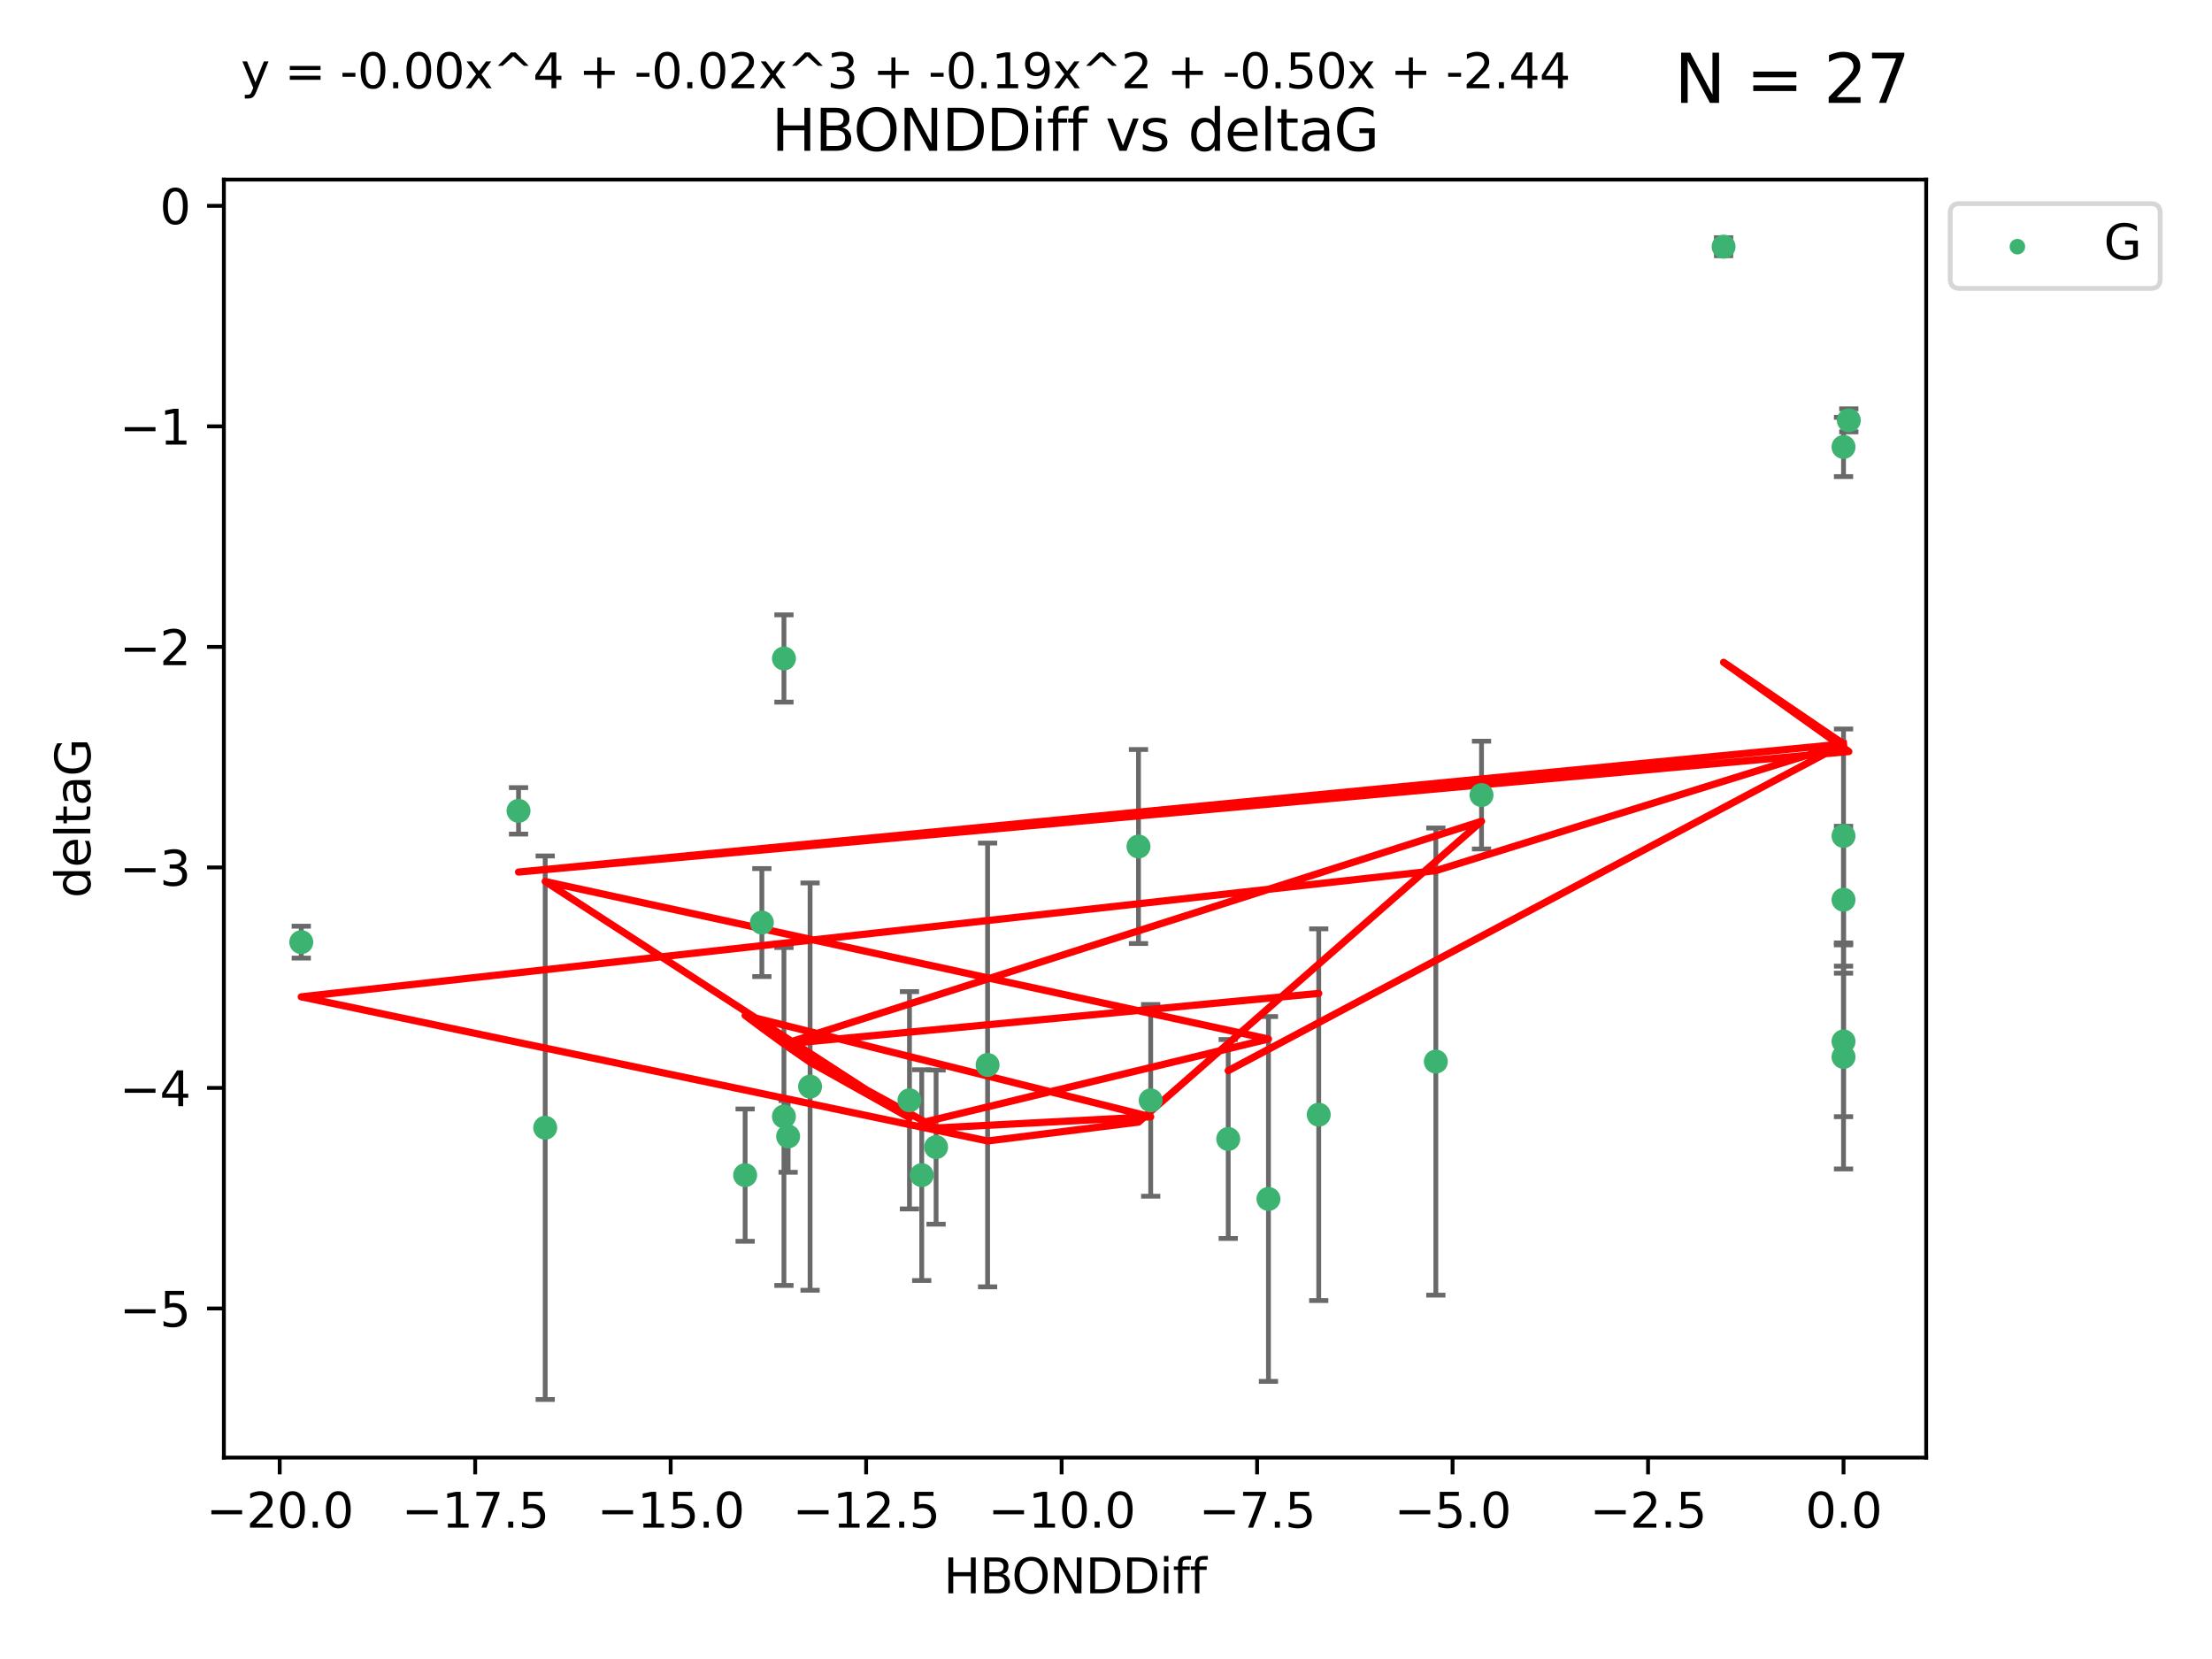 <?xml version="1.0" encoding="utf-8" standalone="no"?>
<!DOCTYPE svg PUBLIC "-//W3C//DTD SVG 1.1//EN"
  "http://www.w3.org/Graphics/SVG/1.1/DTD/svg11.dtd">
<svg xmlns:xlink="http://www.w3.org/1999/xlink" width="460.8pt" height="345.6pt" viewBox="0 0 460.8 345.6" xmlns="http://www.w3.org/2000/svg" version="1.1">
 <defs>
  <style type="text/css">*{stroke-linejoin: round; stroke-linecap: butt}</style>
 </defs>
 <g id="figure_1">
  <g id="patch_1">
   <path d="M 0 345.6 
L 460.8 345.6 
L 460.8 0 
L 0 0 
z
" style="fill: #ffffff"/>
  </g>
  <g id="axes_1">
   <g id="patch_2">
    <path d="M 46.64 303.64 
L 401.26 303.64 
L 401.26 37.411 
L 46.64 37.411 
z
" style="fill: #ffffff"/>
   </g>
   <g id="PathCollection_1">
    <defs>
     <path id="m7420c3b86f" d="M 0 1.118 
C 0.297 1.118 0.581 1 0.791 0.791 
C 1 0.581 1.118 0.297 1.118 0 
C 1.118 -0.297 1 -0.581 0.791 -0.791 
C 0.581 -1 0.297 -1.118 0 -1.118 
C -0.297 -1.118 -0.581 -1 -0.791 -0.791 
C -1 -0.581 -1.118 -0.297 -1.118 0 
C -1.118 0.297 -1 0.581 -0.791 0.791 
C -0.581 1 -0.297 1.118 0 1.118 
z
" style="stroke: #3cb371"/>
    </defs>
    <g clip-path="url(#pe9dd233881)">
     <use xlink:href="#m7420c3b86f" x="192.013" y="244.801" style="fill: #3cb371; stroke: #3cb371"/>
     <use xlink:href="#m7420c3b86f" x="264.243" y="249.76" style="fill: #3cb371; stroke: #3cb371"/>
     <use xlink:href="#m7420c3b86f" x="113.576" y="234.926" style="fill: #3cb371; stroke: #3cb371"/>
     <use xlink:href="#m7420c3b86f" x="189.459" y="229.207" style="fill: #3cb371; stroke: #3cb371"/>
     <use xlink:href="#m7420c3b86f" x="168.756" y="226.36" style="fill: #3cb371; stroke: #3cb371"/>
     <use xlink:href="#m7420c3b86f" x="164.182" y="236.736" style="fill: #3cb371; stroke: #3cb371"/>
     <use xlink:href="#m7420c3b86f" x="195.003" y="238.966" style="fill: #3cb371; stroke: #3cb371"/>
     <use xlink:href="#m7420c3b86f" x="239.711" y="229.226" style="fill: #3cb371; stroke: #3cb371"/>
     <use xlink:href="#m7420c3b86f" x="155.227" y="244.803" style="fill: #3cb371; stroke: #3cb371"/>
     <use xlink:href="#m7420c3b86f" x="158.711" y="192.187" style="fill: #3cb371; stroke: #3cb371"/>
     <use xlink:href="#m7420c3b86f" x="163.309" y="232.587" style="fill: #3cb371; stroke: #3cb371"/>
     <use xlink:href="#m7420c3b86f" x="274.717" y="232.207" style="fill: #3cb371; stroke: #3cb371"/>
     <use xlink:href="#m7420c3b86f" x="163.311" y="137.174" style="fill: #3cb371; stroke: #3cb371"/>
     <use xlink:href="#m7420c3b86f" x="308.628" y="165.628" style="fill: #3cb371; stroke: #3cb371"/>
     <use xlink:href="#m7420c3b86f" x="237.168" y="176.344" style="fill: #3cb371; stroke: #3cb371"/>
     <use xlink:href="#m7420c3b86f" x="205.734" y="221.848" style="fill: #3cb371; stroke: #3cb371"/>
     <use xlink:href="#m7420c3b86f" x="62.759" y="196.265" style="fill: #3cb371; stroke: #3cb371"/>
     <use xlink:href="#m7420c3b86f" x="299.111" y="221.145" style="fill: #3cb371; stroke: #3cb371"/>
     <use xlink:href="#m7420c3b86f" x="384.041" y="187.429" style="fill: #3cb371; stroke: #3cb371"/>
     <use xlink:href="#m7420c3b86f" x="384.041" y="174.144" style="fill: #3cb371; stroke: #3cb371"/>
     <use xlink:href="#m7420c3b86f" x="384.041" y="220.179" style="fill: #3cb371; stroke: #3cb371"/>
     <use xlink:href="#m7420c3b86f" x="255.861" y="237.271" style="fill: #3cb371; stroke: #3cb371"/>
     <use xlink:href="#m7420c3b86f" x="384.041" y="93.109" style="fill: #3cb371; stroke: #3cb371"/>
     <use xlink:href="#m7420c3b86f" x="359.055" y="51.392" style="fill: #3cb371; stroke: #3cb371"/>
     <use xlink:href="#m7420c3b86f" x="385.141" y="87.559" style="fill: #3cb371; stroke: #3cb371"/>
     <use xlink:href="#m7420c3b86f" x="108.02" y="168.916" style="fill: #3cb371; stroke: #3cb371"/>
     <use xlink:href="#m7420c3b86f" x="384.041" y="216.946" style="fill: #3cb371; stroke: #3cb371"/>
    </g>
   </g>
   <g id="matplotlib.axis_1">
    <g id="xtick_1">
     <g id="line2d_1">
      <defs>
       <path id="me58e2de260" d="M 0 0 
L 0 3.5 
" style="stroke: #000000; stroke-width: 0.8"/>
      </defs>
      <g>
       <use xlink:href="#me58e2de260" x="58.268" y="303.64" style="stroke: #000000; stroke-width: 0.8"/>
      </g>
     </g>
     <g id="text_1">
      <!-- −20.0 -->
      <g transform="translate(42.946 318.238)scale(0.1 -0.1)">
       <defs>
        <path id="DejaVuSans-2212" d="M 678 2272 
L 4684 2272 
L 4684 1741 
L 678 1741 
L 678 2272 
z
" transform="scale(0.016)"/>
        <path id="DejaVuSans-32" d="M 1228 531 
L 3431 531 
L 3431 0 
L 469 0 
L 469 531 
Q 828 903 1448 1529 
Q 2069 2156 2228 2338 
Q 2531 2678 2651 2914 
Q 2772 3150 2772 3378 
Q 2772 3750 2511 3984 
Q 2250 4219 1831 4219 
Q 1534 4219 1204 4116 
Q 875 4013 500 3803 
L 500 4441 
Q 881 4594 1212 4672 
Q 1544 4750 1819 4750 
Q 2544 4750 2975 4387 
Q 3406 4025 3406 3419 
Q 3406 3131 3298 2873 
Q 3191 2616 2906 2266 
Q 2828 2175 2409 1742 
Q 1991 1309 1228 531 
z
" transform="scale(0.016)"/>
        <path id="DejaVuSans-30" d="M 2034 4250 
Q 1547 4250 1301 3770 
Q 1056 3291 1056 2328 
Q 1056 1369 1301 889 
Q 1547 409 2034 409 
Q 2525 409 2770 889 
Q 3016 1369 3016 2328 
Q 3016 3291 2770 3770 
Q 2525 4250 2034 4250 
z
M 2034 4750 
Q 2819 4750 3233 4129 
Q 3647 3509 3647 2328 
Q 3647 1150 3233 529 
Q 2819 -91 2034 -91 
Q 1250 -91 836 529 
Q 422 1150 422 2328 
Q 422 3509 836 4129 
Q 1250 4750 2034 4750 
z
" transform="scale(0.016)"/>
        <path id="DejaVuSans-2e" d="M 684 794 
L 1344 794 
L 1344 0 
L 684 0 
L 684 794 
z
" transform="scale(0.016)"/>
       </defs>
       <use xlink:href="#DejaVuSans-2212"/>
       <use xlink:href="#DejaVuSans-32" x="83.789"/>
       <use xlink:href="#DejaVuSans-30" x="147.412"/>
       <use xlink:href="#DejaVuSans-2e" x="211.035"/>
       <use xlink:href="#DejaVuSans-30" x="242.822"/>
      </g>
     </g>
    </g>
    <g id="xtick_2">
     <g id="line2d_2">
      <g>
       <use xlink:href="#me58e2de260" x="98.99" y="303.64" style="stroke: #000000; stroke-width: 0.8"/>
      </g>
     </g>
     <g id="text_2">
      <!-- −17.5 -->
      <g transform="translate(83.667 318.238)scale(0.1 -0.1)">
       <defs>
        <path id="DejaVuSans-31" d="M 794 531 
L 1825 531 
L 1825 4091 
L 703 3866 
L 703 4441 
L 1819 4666 
L 2450 4666 
L 2450 531 
L 3481 531 
L 3481 0 
L 794 0 
L 794 531 
z
" transform="scale(0.016)"/>
        <path id="DejaVuSans-37" d="M 525 4666 
L 3525 4666 
L 3525 4397 
L 1831 0 
L 1172 0 
L 2766 4134 
L 525 4134 
L 525 4666 
z
" transform="scale(0.016)"/>
        <path id="DejaVuSans-35" d="M 691 4666 
L 3169 4666 
L 3169 4134 
L 1269 4134 
L 1269 2991 
Q 1406 3038 1543 3061 
Q 1681 3084 1819 3084 
Q 2600 3084 3056 2656 
Q 3513 2228 3513 1497 
Q 3513 744 3044 326 
Q 2575 -91 1722 -91 
Q 1428 -91 1123 -41 
Q 819 9 494 109 
L 494 744 
Q 775 591 1075 516 
Q 1375 441 1709 441 
Q 2250 441 2565 725 
Q 2881 1009 2881 1497 
Q 2881 1984 2565 2268 
Q 2250 2553 1709 2553 
Q 1456 2553 1204 2497 
Q 953 2441 691 2322 
L 691 4666 
z
" transform="scale(0.016)"/>
       </defs>
       <use xlink:href="#DejaVuSans-2212"/>
       <use xlink:href="#DejaVuSans-31" x="83.789"/>
       <use xlink:href="#DejaVuSans-37" x="147.412"/>
       <use xlink:href="#DejaVuSans-2e" x="211.035"/>
       <use xlink:href="#DejaVuSans-35" x="242.822"/>
      </g>
     </g>
    </g>
    <g id="xtick_3">
     <g id="line2d_3">
      <g>
       <use xlink:href="#me58e2de260" x="139.712" y="303.64" style="stroke: #000000; stroke-width: 0.8"/>
      </g>
     </g>
     <g id="text_3">
      <!-- −15.0 -->
      <g transform="translate(124.389 318.238)scale(0.1 -0.1)">
       <use xlink:href="#DejaVuSans-2212"/>
       <use xlink:href="#DejaVuSans-31" x="83.789"/>
       <use xlink:href="#DejaVuSans-35" x="147.412"/>
       <use xlink:href="#DejaVuSans-2e" x="211.035"/>
       <use xlink:href="#DejaVuSans-30" x="242.822"/>
      </g>
     </g>
    </g>
    <g id="xtick_4">
     <g id="line2d_4">
      <g>
       <use xlink:href="#me58e2de260" x="180.433" y="303.64" style="stroke: #000000; stroke-width: 0.8"/>
      </g>
     </g>
     <g id="text_4">
      <!-- −12.5 -->
      <g transform="translate(165.111 318.238)scale(0.1 -0.1)">
       <use xlink:href="#DejaVuSans-2212"/>
       <use xlink:href="#DejaVuSans-31" x="83.789"/>
       <use xlink:href="#DejaVuSans-32" x="147.412"/>
       <use xlink:href="#DejaVuSans-2e" x="211.035"/>
       <use xlink:href="#DejaVuSans-35" x="242.822"/>
      </g>
     </g>
    </g>
    <g id="xtick_5">
     <g id="line2d_5">
      <g>
       <use xlink:href="#me58e2de260" x="221.155" y="303.64" style="stroke: #000000; stroke-width: 0.8"/>
      </g>
     </g>
     <g id="text_5">
      <!-- −10.0 -->
      <g transform="translate(205.832 318.238)scale(0.1 -0.1)">
       <use xlink:href="#DejaVuSans-2212"/>
       <use xlink:href="#DejaVuSans-31" x="83.789"/>
       <use xlink:href="#DejaVuSans-30" x="147.412"/>
       <use xlink:href="#DejaVuSans-2e" x="211.035"/>
       <use xlink:href="#DejaVuSans-30" x="242.822"/>
      </g>
     </g>
    </g>
    <g id="xtick_6">
     <g id="line2d_6">
      <g>
       <use xlink:href="#me58e2de260" x="261.877" y="303.64" style="stroke: #000000; stroke-width: 0.8"/>
      </g>
     </g>
     <g id="text_6">
      <!-- −7.5 -->
      <g transform="translate(249.735 318.238)scale(0.1 -0.1)">
       <use xlink:href="#DejaVuSans-2212"/>
       <use xlink:href="#DejaVuSans-37" x="83.789"/>
       <use xlink:href="#DejaVuSans-2e" x="147.412"/>
       <use xlink:href="#DejaVuSans-35" x="179.199"/>
      </g>
     </g>
    </g>
    <g id="xtick_7">
     <g id="line2d_7">
      <g>
       <use xlink:href="#me58e2de260" x="302.598" y="303.64" style="stroke: #000000; stroke-width: 0.8"/>
      </g>
     </g>
     <g id="text_7">
      <!-- −5.0 -->
      <g transform="translate(290.457 318.238)scale(0.1 -0.1)">
       <use xlink:href="#DejaVuSans-2212"/>
       <use xlink:href="#DejaVuSans-35" x="83.789"/>
       <use xlink:href="#DejaVuSans-2e" x="147.412"/>
       <use xlink:href="#DejaVuSans-30" x="179.199"/>
      </g>
     </g>
    </g>
    <g id="xtick_8">
     <g id="line2d_8">
      <g>
       <use xlink:href="#me58e2de260" x="343.32" y="303.64" style="stroke: #000000; stroke-width: 0.8"/>
      </g>
     </g>
     <g id="text_8">
      <!-- −2.5 -->
      <g transform="translate(331.178 318.238)scale(0.1 -0.1)">
       <use xlink:href="#DejaVuSans-2212"/>
       <use xlink:href="#DejaVuSans-32" x="83.789"/>
       <use xlink:href="#DejaVuSans-2e" x="147.412"/>
       <use xlink:href="#DejaVuSans-35" x="179.199"/>
      </g>
     </g>
    </g>
    <g id="xtick_9">
     <g id="line2d_9">
      <g>
       <use xlink:href="#me58e2de260" x="384.041" y="303.64" style="stroke: #000000; stroke-width: 0.8"/>
      </g>
     </g>
     <g id="text_9">
      <!-- 0.0 -->
      <g transform="translate(376.09 318.238)scale(0.1 -0.1)">
       <use xlink:href="#DejaVuSans-30"/>
       <use xlink:href="#DejaVuSans-2e" x="63.623"/>
       <use xlink:href="#DejaVuSans-30" x="95.41"/>
      </g>
     </g>
    </g>
    <g id="text_10">
     <!-- HBONDDiff -->
     <g transform="translate(196.561 331.917)scale(0.1 -0.1)">
      <defs>
       <path id="DejaVuSans-48" d="M 628 4666 
L 1259 4666 
L 1259 2753 
L 3553 2753 
L 3553 4666 
L 4184 4666 
L 4184 0 
L 3553 0 
L 3553 2222 
L 1259 2222 
L 1259 0 
L 628 0 
L 628 4666 
z
" transform="scale(0.016)"/>
       <path id="DejaVuSans-42" d="M 1259 2228 
L 1259 519 
L 2272 519 
Q 2781 519 3026 730 
Q 3272 941 3272 1375 
Q 3272 1813 3026 2020 
Q 2781 2228 2272 2228 
L 1259 2228 
z
M 1259 4147 
L 1259 2741 
L 2194 2741 
Q 2656 2741 2882 2914 
Q 3109 3088 3109 3444 
Q 3109 3797 2882 3972 
Q 2656 4147 2194 4147 
L 1259 4147 
z
M 628 4666 
L 2241 4666 
Q 2963 4666 3353 4366 
Q 3744 4066 3744 3513 
Q 3744 3084 3544 2831 
Q 3344 2578 2956 2516 
Q 3422 2416 3680 2098 
Q 3938 1781 3938 1306 
Q 3938 681 3513 340 
Q 3088 0 2303 0 
L 628 0 
L 628 4666 
z
" transform="scale(0.016)"/>
       <path id="DejaVuSans-4f" d="M 2522 4238 
Q 1834 4238 1429 3725 
Q 1025 3213 1025 2328 
Q 1025 1447 1429 934 
Q 1834 422 2522 422 
Q 3209 422 3611 934 
Q 4013 1447 4013 2328 
Q 4013 3213 3611 3725 
Q 3209 4238 2522 4238 
z
M 2522 4750 
Q 3503 4750 4090 4092 
Q 4678 3434 4678 2328 
Q 4678 1225 4090 567 
Q 3503 -91 2522 -91 
Q 1538 -91 948 565 
Q 359 1222 359 2328 
Q 359 3434 948 4092 
Q 1538 4750 2522 4750 
z
" transform="scale(0.016)"/>
       <path id="DejaVuSans-4e" d="M 628 4666 
L 1478 4666 
L 3547 763 
L 3547 4666 
L 4159 4666 
L 4159 0 
L 3309 0 
L 1241 3903 
L 1241 0 
L 628 0 
L 628 4666 
z
" transform="scale(0.016)"/>
       <path id="DejaVuSans-44" d="M 1259 4147 
L 1259 519 
L 2022 519 
Q 2988 519 3436 956 
Q 3884 1394 3884 2338 
Q 3884 3275 3436 3711 
Q 2988 4147 2022 4147 
L 1259 4147 
z
M 628 4666 
L 1925 4666 
Q 3281 4666 3915 4102 
Q 4550 3538 4550 2338 
Q 4550 1131 3912 565 
Q 3275 0 1925 0 
L 628 0 
L 628 4666 
z
" transform="scale(0.016)"/>
       <path id="DejaVuSans-69" d="M 603 3500 
L 1178 3500 
L 1178 0 
L 603 0 
L 603 3500 
z
M 603 4863 
L 1178 4863 
L 1178 4134 
L 603 4134 
L 603 4863 
z
" transform="scale(0.016)"/>
       <path id="DejaVuSans-66" d="M 2375 4863 
L 2375 4384 
L 1825 4384 
Q 1516 4384 1395 4259 
Q 1275 4134 1275 3809 
L 1275 3500 
L 2222 3500 
L 2222 3053 
L 1275 3053 
L 1275 0 
L 697 0 
L 697 3053 
L 147 3053 
L 147 3500 
L 697 3500 
L 697 3744 
Q 697 4328 969 4595 
Q 1241 4863 1831 4863 
L 2375 4863 
z
" transform="scale(0.016)"/>
      </defs>
      <use xlink:href="#DejaVuSans-48"/>
      <use xlink:href="#DejaVuSans-42" x="75.195"/>
      <use xlink:href="#DejaVuSans-4f" x="142.049"/>
      <use xlink:href="#DejaVuSans-4e" x="220.76"/>
      <use xlink:href="#DejaVuSans-44" x="295.564"/>
      <use xlink:href="#DejaVuSans-44" x="372.566"/>
      <use xlink:href="#DejaVuSans-69" x="449.568"/>
      <use xlink:href="#DejaVuSans-66" x="477.352"/>
      <use xlink:href="#DejaVuSans-66" x="512.557"/>
     </g>
    </g>
   </g>
   <g id="matplotlib.axis_2">
    <g id="ytick_1">
     <g id="line2d_10">
      <defs>
       <path id="mcb424aacbf" d="M 0 0 
L -3.5 0 
" style="stroke: #000000; stroke-width: 0.8"/>
      </defs>
      <g>
       <use xlink:href="#mcb424aacbf" x="46.64" y="272.58" style="stroke: #000000; stroke-width: 0.8"/>
      </g>
     </g>
     <g id="text_11">
      <!-- −5 -->
      <g transform="translate(24.898 276.379)scale(0.1 -0.1)">
       <use xlink:href="#DejaVuSans-2212"/>
       <use xlink:href="#DejaVuSans-35" x="83.789"/>
      </g>
     </g>
    </g>
    <g id="ytick_2">
     <g id="line2d_11">
      <g>
       <use xlink:href="#mcb424aacbf" x="46.64" y="226.639" style="stroke: #000000; stroke-width: 0.8"/>
      </g>
     </g>
     <g id="text_12">
      <!-- −4 -->
      <g transform="translate(24.898 230.438)scale(0.1 -0.1)">
       <defs>
        <path id="DejaVuSans-34" d="M 2419 4116 
L 825 1625 
L 2419 1625 
L 2419 4116 
z
M 2253 4666 
L 3047 4666 
L 3047 1625 
L 3713 1625 
L 3713 1100 
L 3047 1100 
L 3047 0 
L 2419 0 
L 2419 1100 
L 313 1100 
L 313 1709 
L 2253 4666 
z
" transform="scale(0.016)"/>
       </defs>
       <use xlink:href="#DejaVuSans-2212"/>
       <use xlink:href="#DejaVuSans-34" x="83.789"/>
      </g>
     </g>
    </g>
    <g id="ytick_3">
     <g id="line2d_12">
      <g>
       <use xlink:href="#mcb424aacbf" x="46.64" y="180.698" style="stroke: #000000; stroke-width: 0.8"/>
      </g>
     </g>
     <g id="text_13">
      <!-- −3 -->
      <g transform="translate(24.898 184.498)scale(0.1 -0.1)">
       <defs>
        <path id="DejaVuSans-33" d="M 2597 2516 
Q 3050 2419 3304 2112 
Q 3559 1806 3559 1356 
Q 3559 666 3084 287 
Q 2609 -91 1734 -91 
Q 1441 -91 1130 -33 
Q 819 25 488 141 
L 488 750 
Q 750 597 1062 519 
Q 1375 441 1716 441 
Q 2309 441 2620 675 
Q 2931 909 2931 1356 
Q 2931 1769 2642 2001 
Q 2353 2234 1838 2234 
L 1294 2234 
L 1294 2753 
L 1863 2753 
Q 2328 2753 2575 2939 
Q 2822 3125 2822 3475 
Q 2822 3834 2567 4026 
Q 2313 4219 1838 4219 
Q 1578 4219 1281 4162 
Q 984 4106 628 3988 
L 628 4550 
Q 988 4650 1302 4700 
Q 1616 4750 1894 4750 
Q 2613 4750 3031 4423 
Q 3450 4097 3450 3541 
Q 3450 3153 3228 2886 
Q 3006 2619 2597 2516 
z
" transform="scale(0.016)"/>
       </defs>
       <use xlink:href="#DejaVuSans-2212"/>
       <use xlink:href="#DejaVuSans-33" x="83.789"/>
      </g>
     </g>
    </g>
    <g id="ytick_4">
     <g id="line2d_13">
      <g>
       <use xlink:href="#mcb424aacbf" x="46.64" y="134.758" style="stroke: #000000; stroke-width: 0.8"/>
      </g>
     </g>
     <g id="text_14">
      <!-- −2 -->
      <g transform="translate(24.898 138.557)scale(0.1 -0.1)">
       <use xlink:href="#DejaVuSans-2212"/>
       <use xlink:href="#DejaVuSans-32" x="83.789"/>
      </g>
     </g>
    </g>
    <g id="ytick_5">
     <g id="line2d_14">
      <g>
       <use xlink:href="#mcb424aacbf" x="46.64" y="88.817" style="stroke: #000000; stroke-width: 0.8"/>
      </g>
     </g>
     <g id="text_15">
      <!-- −1 -->
      <g transform="translate(24.898 92.616)scale(0.1 -0.1)">
       <use xlink:href="#DejaVuSans-2212"/>
       <use xlink:href="#DejaVuSans-31" x="83.789"/>
      </g>
     </g>
    </g>
    <g id="ytick_6">
     <g id="line2d_15">
      <g>
       <use xlink:href="#mcb424aacbf" x="46.64" y="42.876" style="stroke: #000000; stroke-width: 0.8"/>
      </g>
     </g>
     <g id="text_16">
      <!-- 0 -->
      <g transform="translate(33.278 46.676)scale(0.1 -0.1)">
       <use xlink:href="#DejaVuSans-30"/>
      </g>
     </g>
    </g>
    <g id="text_17">
     <!-- deltaG -->
     <g transform="translate(18.818 187.064)rotate(-90)scale(0.1 -0.1)">
      <defs>
       <path id="DejaVuSans-64" d="M 2906 2969 
L 2906 4863 
L 3481 4863 
L 3481 0 
L 2906 0 
L 2906 525 
Q 2725 213 2448 61 
Q 2172 -91 1784 -91 
Q 1150 -91 751 415 
Q 353 922 353 1747 
Q 353 2572 751 3078 
Q 1150 3584 1784 3584 
Q 2172 3584 2448 3432 
Q 2725 3281 2906 2969 
z
M 947 1747 
Q 947 1113 1208 752 
Q 1469 391 1925 391 
Q 2381 391 2643 752 
Q 2906 1113 2906 1747 
Q 2906 2381 2643 2742 
Q 2381 3103 1925 3103 
Q 1469 3103 1208 2742 
Q 947 2381 947 1747 
z
" transform="scale(0.016)"/>
       <path id="DejaVuSans-65" d="M 3597 1894 
L 3597 1613 
L 953 1613 
Q 991 1019 1311 708 
Q 1631 397 2203 397 
Q 2534 397 2845 478 
Q 3156 559 3463 722 
L 3463 178 
Q 3153 47 2828 -22 
Q 2503 -91 2169 -91 
Q 1331 -91 842 396 
Q 353 884 353 1716 
Q 353 2575 817 3079 
Q 1281 3584 2069 3584 
Q 2775 3584 3186 3129 
Q 3597 2675 3597 1894 
z
M 3022 2063 
Q 3016 2534 2758 2815 
Q 2500 3097 2075 3097 
Q 1594 3097 1305 2825 
Q 1016 2553 972 2059 
L 3022 2063 
z
" transform="scale(0.016)"/>
       <path id="DejaVuSans-6c" d="M 603 4863 
L 1178 4863 
L 1178 0 
L 603 0 
L 603 4863 
z
" transform="scale(0.016)"/>
       <path id="DejaVuSans-74" d="M 1172 4494 
L 1172 3500 
L 2356 3500 
L 2356 3053 
L 1172 3053 
L 1172 1153 
Q 1172 725 1289 603 
Q 1406 481 1766 481 
L 2356 481 
L 2356 0 
L 1766 0 
Q 1100 0 847 248 
Q 594 497 594 1153 
L 594 3053 
L 172 3053 
L 172 3500 
L 594 3500 
L 594 4494 
L 1172 4494 
z
" transform="scale(0.016)"/>
       <path id="DejaVuSans-61" d="M 2194 1759 
Q 1497 1759 1228 1600 
Q 959 1441 959 1056 
Q 959 750 1161 570 
Q 1363 391 1709 391 
Q 2188 391 2477 730 
Q 2766 1069 2766 1631 
L 2766 1759 
L 2194 1759 
z
M 3341 1997 
L 3341 0 
L 2766 0 
L 2766 531 
Q 2569 213 2275 61 
Q 1981 -91 1556 -91 
Q 1019 -91 701 211 
Q 384 513 384 1019 
Q 384 1609 779 1909 
Q 1175 2209 1959 2209 
L 2766 2209 
L 2766 2266 
Q 2766 2663 2505 2880 
Q 2244 3097 1772 3097 
Q 1472 3097 1187 3025 
Q 903 2953 641 2809 
L 641 3341 
Q 956 3463 1253 3523 
Q 1550 3584 1831 3584 
Q 2591 3584 2966 3190 
Q 3341 2797 3341 1997 
z
" transform="scale(0.016)"/>
       <path id="DejaVuSans-47" d="M 3809 666 
L 3809 1919 
L 2778 1919 
L 2778 2438 
L 4434 2438 
L 4434 434 
Q 4069 175 3628 42 
Q 3188 -91 2688 -91 
Q 1594 -91 976 548 
Q 359 1188 359 2328 
Q 359 3472 976 4111 
Q 1594 4750 2688 4750 
Q 3144 4750 3555 4637 
Q 3966 4525 4313 4306 
L 4313 3634 
Q 3963 3931 3569 4081 
Q 3175 4231 2741 4231 
Q 1884 4231 1454 3753 
Q 1025 3275 1025 2328 
Q 1025 1384 1454 906 
Q 1884 428 2741 428 
Q 3075 428 3337 486 
Q 3600 544 3809 666 
z
" transform="scale(0.016)"/>
      </defs>
      <use xlink:href="#DejaVuSans-64"/>
      <use xlink:href="#DejaVuSans-65" x="63.477"/>
      <use xlink:href="#DejaVuSans-6c" x="125"/>
      <use xlink:href="#DejaVuSans-74" x="152.783"/>
      <use xlink:href="#DejaVuSans-61" x="191.992"/>
      <use xlink:href="#DejaVuSans-47" x="253.271"/>
     </g>
    </g>
   </g>
   <g id="LineCollection_1">
    <path d="M 192.013 266.756 
L 192.013 222.846 
" clip-path="url(#pe9dd233881)" style="fill: none; stroke: #696969"/>
    <path d="M 264.243 287.759 
L 264.243 211.762 
" clip-path="url(#pe9dd233881)" style="fill: none; stroke: #696969"/>
    <path d="M 113.576 291.539 
L 113.576 178.313 
" clip-path="url(#pe9dd233881)" style="fill: none; stroke: #696969"/>
    <path d="M 189.459 251.842 
L 189.459 206.572 
" clip-path="url(#pe9dd233881)" style="fill: none; stroke: #696969"/>
    <path d="M 168.756 268.784 
L 168.756 183.936 
" clip-path="url(#pe9dd233881)" style="fill: none; stroke: #696969"/>
    <path d="M 164.182 244.208 
L 164.182 229.264 
" clip-path="url(#pe9dd233881)" style="fill: none; stroke: #696969"/>
    <path d="M 195.003 255.018 
L 195.003 222.914 
" clip-path="url(#pe9dd233881)" style="fill: none; stroke: #696969"/>
    <path d="M 239.711 249.192 
L 239.711 209.26 
" clip-path="url(#pe9dd233881)" style="fill: none; stroke: #696969"/>
    <path d="M 155.227 258.582 
L 155.227 231.024 
" clip-path="url(#pe9dd233881)" style="fill: none; stroke: #696969"/>
    <path d="M 158.711 203.432 
L 158.711 180.942 
" clip-path="url(#pe9dd233881)" style="fill: none; stroke: #696969"/>
    <path d="M 163.309 267.782 
L 163.309 197.392 
" clip-path="url(#pe9dd233881)" style="fill: none; stroke: #696969"/>
    <path d="M 274.717 270.925 
L 274.717 193.49 
" clip-path="url(#pe9dd233881)" style="fill: none; stroke: #696969"/>
    <path d="M 163.311 146.264 
L 163.311 128.083 
" clip-path="url(#pe9dd233881)" style="fill: none; stroke: #696969"/>
    <path d="M 308.628 176.852 
L 308.628 154.404 
" clip-path="url(#pe9dd233881)" style="fill: none; stroke: #696969"/>
    <path d="M 237.168 196.549 
L 237.168 156.139 
" clip-path="url(#pe9dd233881)" style="fill: none; stroke: #696969"/>
    <path d="M 205.734 268.073 
L 205.734 175.623 
" clip-path="url(#pe9dd233881)" style="fill: none; stroke: #696969"/>
    <path d="M 62.759 199.585 
L 62.759 192.945 
" clip-path="url(#pe9dd233881)" style="fill: none; stroke: #696969"/>
    <path d="M 299.111 269.803 
L 299.111 172.488 
" clip-path="url(#pe9dd233881)" style="fill: none; stroke: #696969"/>
    <path d="M 384.041 202.728 
L 384.041 172.13 
" clip-path="url(#pe9dd233881)" style="fill: none; stroke: #696969"/>
    <path d="M 384.041 196.426 
L 384.041 151.862 
" clip-path="url(#pe9dd233881)" style="fill: none; stroke: #696969"/>
    <path d="M 384.041 243.521 
L 384.041 196.837 
" clip-path="url(#pe9dd233881)" style="fill: none; stroke: #696969"/>
    <path d="M 255.861 257.991 
L 255.861 216.551 
" clip-path="url(#pe9dd233881)" style="fill: none; stroke: #696969"/>
    <path d="M 384.041 99.282 
L 384.041 86.936 
" clip-path="url(#pe9dd233881)" style="fill: none; stroke: #696969"/>
    <path d="M 359.055 53.271 
L 359.055 49.513 
" clip-path="url(#pe9dd233881)" style="fill: none; stroke: #696969"/>
    <path d="M 385.141 89.96 
L 385.141 85.158 
" clip-path="url(#pe9dd233881)" style="fill: none; stroke: #696969"/>
    <path d="M 108.02 173.755 
L 108.02 164.078 
" clip-path="url(#pe9dd233881)" style="fill: none; stroke: #696969"/>
    <path d="M 384.041 232.625 
L 384.041 201.266 
" clip-path="url(#pe9dd233881)" style="fill: none; stroke: #696969"/>
   </g>
   <g id="line2d_16">
    <defs>
     <path id="mcd18d6a375" d="M 2 0 
L -2 -0 
" style="stroke: #696969"/>
    </defs>
    <g clip-path="url(#pe9dd233881)">
     <use xlink:href="#mcd18d6a375" x="192.013" y="266.756" style="fill: #696969; stroke: #696969"/>
     <use xlink:href="#mcd18d6a375" x="264.243" y="287.759" style="fill: #696969; stroke: #696969"/>
     <use xlink:href="#mcd18d6a375" x="113.576" y="291.539" style="fill: #696969; stroke: #696969"/>
     <use xlink:href="#mcd18d6a375" x="189.459" y="251.842" style="fill: #696969; stroke: #696969"/>
     <use xlink:href="#mcd18d6a375" x="168.756" y="268.784" style="fill: #696969; stroke: #696969"/>
     <use xlink:href="#mcd18d6a375" x="164.182" y="244.208" style="fill: #696969; stroke: #696969"/>
     <use xlink:href="#mcd18d6a375" x="195.003" y="255.018" style="fill: #696969; stroke: #696969"/>
     <use xlink:href="#mcd18d6a375" x="239.711" y="249.192" style="fill: #696969; stroke: #696969"/>
     <use xlink:href="#mcd18d6a375" x="155.227" y="258.582" style="fill: #696969; stroke: #696969"/>
     <use xlink:href="#mcd18d6a375" x="158.711" y="203.432" style="fill: #696969; stroke: #696969"/>
     <use xlink:href="#mcd18d6a375" x="163.309" y="267.782" style="fill: #696969; stroke: #696969"/>
     <use xlink:href="#mcd18d6a375" x="274.717" y="270.925" style="fill: #696969; stroke: #696969"/>
     <use xlink:href="#mcd18d6a375" x="163.311" y="146.264" style="fill: #696969; stroke: #696969"/>
     <use xlink:href="#mcd18d6a375" x="308.628" y="176.852" style="fill: #696969; stroke: #696969"/>
     <use xlink:href="#mcd18d6a375" x="237.168" y="196.549" style="fill: #696969; stroke: #696969"/>
     <use xlink:href="#mcd18d6a375" x="205.734" y="268.073" style="fill: #696969; stroke: #696969"/>
     <use xlink:href="#mcd18d6a375" x="62.759" y="199.585" style="fill: #696969; stroke: #696969"/>
     <use xlink:href="#mcd18d6a375" x="299.111" y="269.803" style="fill: #696969; stroke: #696969"/>
     <use xlink:href="#mcd18d6a375" x="384.041" y="202.728" style="fill: #696969; stroke: #696969"/>
     <use xlink:href="#mcd18d6a375" x="384.041" y="196.426" style="fill: #696969; stroke: #696969"/>
     <use xlink:href="#mcd18d6a375" x="384.041" y="243.521" style="fill: #696969; stroke: #696969"/>
     <use xlink:href="#mcd18d6a375" x="255.861" y="257.991" style="fill: #696969; stroke: #696969"/>
     <use xlink:href="#mcd18d6a375" x="384.041" y="99.282" style="fill: #696969; stroke: #696969"/>
     <use xlink:href="#mcd18d6a375" x="359.055" y="53.271" style="fill: #696969; stroke: #696969"/>
     <use xlink:href="#mcd18d6a375" x="385.141" y="89.96" style="fill: #696969; stroke: #696969"/>
     <use xlink:href="#mcd18d6a375" x="108.02" y="173.755" style="fill: #696969; stroke: #696969"/>
     <use xlink:href="#mcd18d6a375" x="384.041" y="232.625" style="fill: #696969; stroke: #696969"/>
    </g>
   </g>
   <g id="line2d_17">
    <g clip-path="url(#pe9dd233881)">
     <use xlink:href="#mcd18d6a375" x="192.013" y="222.846" style="fill: #696969; stroke: #696969"/>
     <use xlink:href="#mcd18d6a375" x="264.243" y="211.762" style="fill: #696969; stroke: #696969"/>
     <use xlink:href="#mcd18d6a375" x="113.576" y="178.313" style="fill: #696969; stroke: #696969"/>
     <use xlink:href="#mcd18d6a375" x="189.459" y="206.572" style="fill: #696969; stroke: #696969"/>
     <use xlink:href="#mcd18d6a375" x="168.756" y="183.936" style="fill: #696969; stroke: #696969"/>
     <use xlink:href="#mcd18d6a375" x="164.182" y="229.264" style="fill: #696969; stroke: #696969"/>
     <use xlink:href="#mcd18d6a375" x="195.003" y="222.914" style="fill: #696969; stroke: #696969"/>
     <use xlink:href="#mcd18d6a375" x="239.711" y="209.26" style="fill: #696969; stroke: #696969"/>
     <use xlink:href="#mcd18d6a375" x="155.227" y="231.024" style="fill: #696969; stroke: #696969"/>
     <use xlink:href="#mcd18d6a375" x="158.711" y="180.942" style="fill: #696969; stroke: #696969"/>
     <use xlink:href="#mcd18d6a375" x="163.309" y="197.392" style="fill: #696969; stroke: #696969"/>
     <use xlink:href="#mcd18d6a375" x="274.717" y="193.49" style="fill: #696969; stroke: #696969"/>
     <use xlink:href="#mcd18d6a375" x="163.311" y="128.083" style="fill: #696969; stroke: #696969"/>
     <use xlink:href="#mcd18d6a375" x="308.628" y="154.404" style="fill: #696969; stroke: #696969"/>
     <use xlink:href="#mcd18d6a375" x="237.168" y="156.139" style="fill: #696969; stroke: #696969"/>
     <use xlink:href="#mcd18d6a375" x="205.734" y="175.623" style="fill: #696969; stroke: #696969"/>
     <use xlink:href="#mcd18d6a375" x="62.759" y="192.945" style="fill: #696969; stroke: #696969"/>
     <use xlink:href="#mcd18d6a375" x="299.111" y="172.488" style="fill: #696969; stroke: #696969"/>
     <use xlink:href="#mcd18d6a375" x="384.041" y="172.13" style="fill: #696969; stroke: #696969"/>
     <use xlink:href="#mcd18d6a375" x="384.041" y="151.862" style="fill: #696969; stroke: #696969"/>
     <use xlink:href="#mcd18d6a375" x="384.041" y="196.837" style="fill: #696969; stroke: #696969"/>
     <use xlink:href="#mcd18d6a375" x="255.861" y="216.551" style="fill: #696969; stroke: #696969"/>
     <use xlink:href="#mcd18d6a375" x="384.041" y="86.936" style="fill: #696969; stroke: #696969"/>
     <use xlink:href="#mcd18d6a375" x="359.055" y="49.513" style="fill: #696969; stroke: #696969"/>
     <use xlink:href="#mcd18d6a375" x="385.141" y="85.158" style="fill: #696969; stroke: #696969"/>
     <use xlink:href="#mcd18d6a375" x="108.02" y="164.078" style="fill: #696969; stroke: #696969"/>
     <use xlink:href="#mcd18d6a375" x="384.041" y="201.266" style="fill: #696969; stroke: #696969"/>
    </g>
   </g>
   <g id="line2d_18">
    <path d="M 192.013 233.89 
L 264.243 216.448 
L 113.576 183.63 
L 189.459 232.852 
L 168.756 221.268 
L 164.182 218.108 
L 195.003 234.979 
L 239.711 232.652 
L 155.227 211.535 
L 158.711 214.14 
L 163.309 217.487 
L 274.717 206.948 
L 163.311 217.488 
L 308.628 171.088 
L 237.168 233.76 
L 205.734 237.686 
L 62.759 207.659 
L 299.111 181.377 
L 384.041 154.978 
L 384.041 154.978 
L 384.041 154.978 
L 255.861 223.037 
L 384.041 154.978 
L 359.055 137.971 
L 385.141 156.562 
L 108.02 181.667 
L 384.041 154.978 
" clip-path="url(#pe9dd233881)" style="fill: none; stroke: #ff0000; stroke-width: 1.5; stroke-linecap: square"/>
   </g>
   <g id="line2d_19">
    <defs>
     <path id="m52659a443a" d="M 0 2 
C 0.53 2 1.039 1.789 1.414 1.414 
C 1.789 1.039 2 0.53 2 0 
C 2 -0.53 1.789 -1.039 1.414 -1.414 
C 1.039 -1.789 0.53 -2 0 -2 
C -0.53 -2 -1.039 -1.789 -1.414 -1.414 
C -1.789 -1.039 -2 -0.53 -2 0 
C -2 0.53 -1.789 1.039 -1.414 1.414 
C -1.039 1.789 -0.53 2 0 2 
z
" style="stroke: #3cb371"/>
    </defs>
    <g clip-path="url(#pe9dd233881)">
     <use xlink:href="#m52659a443a" x="192.013" y="244.801" style="fill: #3cb371; stroke: #3cb371"/>
     <use xlink:href="#m52659a443a" x="264.243" y="249.76" style="fill: #3cb371; stroke: #3cb371"/>
     <use xlink:href="#m52659a443a" x="113.576" y="234.926" style="fill: #3cb371; stroke: #3cb371"/>
     <use xlink:href="#m52659a443a" x="189.459" y="229.207" style="fill: #3cb371; stroke: #3cb371"/>
     <use xlink:href="#m52659a443a" x="168.756" y="226.36" style="fill: #3cb371; stroke: #3cb371"/>
     <use xlink:href="#m52659a443a" x="164.182" y="236.736" style="fill: #3cb371; stroke: #3cb371"/>
     <use xlink:href="#m52659a443a" x="195.003" y="238.966" style="fill: #3cb371; stroke: #3cb371"/>
     <use xlink:href="#m52659a443a" x="239.711" y="229.226" style="fill: #3cb371; stroke: #3cb371"/>
     <use xlink:href="#m52659a443a" x="155.227" y="244.803" style="fill: #3cb371; stroke: #3cb371"/>
     <use xlink:href="#m52659a443a" x="158.711" y="192.187" style="fill: #3cb371; stroke: #3cb371"/>
     <use xlink:href="#m52659a443a" x="163.309" y="232.587" style="fill: #3cb371; stroke: #3cb371"/>
     <use xlink:href="#m52659a443a" x="274.717" y="232.207" style="fill: #3cb371; stroke: #3cb371"/>
     <use xlink:href="#m52659a443a" x="163.311" y="137.174" style="fill: #3cb371; stroke: #3cb371"/>
     <use xlink:href="#m52659a443a" x="308.628" y="165.628" style="fill: #3cb371; stroke: #3cb371"/>
     <use xlink:href="#m52659a443a" x="237.168" y="176.344" style="fill: #3cb371; stroke: #3cb371"/>
     <use xlink:href="#m52659a443a" x="205.734" y="221.848" style="fill: #3cb371; stroke: #3cb371"/>
     <use xlink:href="#m52659a443a" x="62.759" y="196.265" style="fill: #3cb371; stroke: #3cb371"/>
     <use xlink:href="#m52659a443a" x="299.111" y="221.145" style="fill: #3cb371; stroke: #3cb371"/>
     <use xlink:href="#m52659a443a" x="384.041" y="187.429" style="fill: #3cb371; stroke: #3cb371"/>
     <use xlink:href="#m52659a443a" x="384.041" y="174.144" style="fill: #3cb371; stroke: #3cb371"/>
     <use xlink:href="#m52659a443a" x="384.041" y="220.179" style="fill: #3cb371; stroke: #3cb371"/>
     <use xlink:href="#m52659a443a" x="255.861" y="237.271" style="fill: #3cb371; stroke: #3cb371"/>
     <use xlink:href="#m52659a443a" x="384.041" y="93.109" style="fill: #3cb371; stroke: #3cb371"/>
     <use xlink:href="#m52659a443a" x="359.055" y="51.392" style="fill: #3cb371; stroke: #3cb371"/>
     <use xlink:href="#m52659a443a" x="385.141" y="87.559" style="fill: #3cb371; stroke: #3cb371"/>
     <use xlink:href="#m52659a443a" x="108.02" y="168.916" style="fill: #3cb371; stroke: #3cb371"/>
     <use xlink:href="#m52659a443a" x="384.041" y="216.946" style="fill: #3cb371; stroke: #3cb371"/>
    </g>
   </g>
   <g id="patch_3">
    <path d="M 46.64 303.64 
L 46.64 37.411 
" style="fill: none; stroke: #000000; stroke-width: 0.8; stroke-linejoin: miter; stroke-linecap: square"/>
   </g>
   <g id="patch_4">
    <path d="M 401.26 303.64 
L 401.26 37.411 
" style="fill: none; stroke: #000000; stroke-width: 0.8; stroke-linejoin: miter; stroke-linecap: square"/>
   </g>
   <g id="patch_5">
    <path d="M 46.64 303.64 
L 401.26 303.64 
" style="fill: none; stroke: #000000; stroke-width: 0.8; stroke-linejoin: miter; stroke-linecap: square"/>
   </g>
   <g id="patch_6">
    <path d="M 46.64 37.411 
L 401.26 37.411 
" style="fill: none; stroke: #000000; stroke-width: 0.8; stroke-linejoin: miter; stroke-linecap: square"/>
   </g>
   <g id="text_18">
    <!-- N = 27 -->
    <g transform="translate(348.795 21.426)scale(0.14 -0.14)">
     <defs>
      <path id="DejaVuSans-20" transform="scale(0.016)"/>
      <path id="DejaVuSans-3d" d="M 678 2906 
L 4684 2906 
L 4684 2381 
L 678 2381 
L 678 2906 
z
M 678 1631 
L 4684 1631 
L 4684 1100 
L 678 1100 
L 678 1631 
z
" transform="scale(0.016)"/>
     </defs>
     <use xlink:href="#DejaVuSans-4e"/>
     <use xlink:href="#DejaVuSans-20" x="74.805"/>
     <use xlink:href="#DejaVuSans-3d" x="106.592"/>
     <use xlink:href="#DejaVuSans-20" x="190.381"/>
     <use xlink:href="#DejaVuSans-32" x="222.168"/>
     <use xlink:href="#DejaVuSans-37" x="285.791"/>
    </g>
   </g>
   <g id="text_19">
    <!-- y = -0.00x^4 + -0.02x^3 + -0.19x^2 + -0.50x + -2.44 -->
    <g transform="translate(50.186 18.387)scale(0.1 -0.1)">
     <defs>
      <path id="DejaVuSans-79" d="M 2059 -325 
Q 1816 -950 1584 -1140 
Q 1353 -1331 966 -1331 
L 506 -1331 
L 506 -850 
L 844 -850 
Q 1081 -850 1212 -737 
Q 1344 -625 1503 -206 
L 1606 56 
L 191 3500 
L 800 3500 
L 1894 763 
L 2988 3500 
L 3597 3500 
L 2059 -325 
z
" transform="scale(0.016)"/>
      <path id="DejaVuSans-2d" d="M 313 2009 
L 1997 2009 
L 1997 1497 
L 313 1497 
L 313 2009 
z
" transform="scale(0.016)"/>
      <path id="DejaVuSans-78" d="M 3513 3500 
L 2247 1797 
L 3578 0 
L 2900 0 
L 1881 1375 
L 863 0 
L 184 0 
L 1544 1831 
L 300 3500 
L 978 3500 
L 1906 2253 
L 2834 3500 
L 3513 3500 
z
" transform="scale(0.016)"/>
      <path id="DejaVuSans-5e" d="M 2988 4666 
L 4684 2925 
L 4056 2925 
L 2681 4159 
L 1306 2925 
L 678 2925 
L 2375 4666 
L 2988 4666 
z
" transform="scale(0.016)"/>
      <path id="DejaVuSans-2b" d="M 2944 4013 
L 2944 2272 
L 4684 2272 
L 4684 1741 
L 2944 1741 
L 2944 0 
L 2419 0 
L 2419 1741 
L 678 1741 
L 678 2272 
L 2419 2272 
L 2419 4013 
L 2944 4013 
z
" transform="scale(0.016)"/>
      <path id="DejaVuSans-39" d="M 703 97 
L 703 672 
Q 941 559 1184 500 
Q 1428 441 1663 441 
Q 2288 441 2617 861 
Q 2947 1281 2994 2138 
Q 2813 1869 2534 1725 
Q 2256 1581 1919 1581 
Q 1219 1581 811 2004 
Q 403 2428 403 3163 
Q 403 3881 828 4315 
Q 1253 4750 1959 4750 
Q 2769 4750 3195 4129 
Q 3622 3509 3622 2328 
Q 3622 1225 3098 567 
Q 2575 -91 1691 -91 
Q 1453 -91 1209 -44 
Q 966 3 703 97 
z
M 1959 2075 
Q 2384 2075 2632 2365 
Q 2881 2656 2881 3163 
Q 2881 3666 2632 3958 
Q 2384 4250 1959 4250 
Q 1534 4250 1286 3958 
Q 1038 3666 1038 3163 
Q 1038 2656 1286 2365 
Q 1534 2075 1959 2075 
z
" transform="scale(0.016)"/>
     </defs>
     <use xlink:href="#DejaVuSans-79"/>
     <use xlink:href="#DejaVuSans-20" x="59.18"/>
     <use xlink:href="#DejaVuSans-3d" x="90.967"/>
     <use xlink:href="#DejaVuSans-20" x="174.756"/>
     <use xlink:href="#DejaVuSans-2d" x="206.543"/>
     <use xlink:href="#DejaVuSans-30" x="242.627"/>
     <use xlink:href="#DejaVuSans-2e" x="306.25"/>
     <use xlink:href="#DejaVuSans-30" x="338.037"/>
     <use xlink:href="#DejaVuSans-30" x="401.66"/>
     <use xlink:href="#DejaVuSans-78" x="465.283"/>
     <use xlink:href="#DejaVuSans-5e" x="524.463"/>
     <use xlink:href="#DejaVuSans-34" x="608.252"/>
     <use xlink:href="#DejaVuSans-20" x="671.875"/>
     <use xlink:href="#DejaVuSans-2b" x="703.662"/>
     <use xlink:href="#DejaVuSans-20" x="787.451"/>
     <use xlink:href="#DejaVuSans-2d" x="819.238"/>
     <use xlink:href="#DejaVuSans-30" x="855.322"/>
     <use xlink:href="#DejaVuSans-2e" x="918.945"/>
     <use xlink:href="#DejaVuSans-30" x="950.732"/>
     <use xlink:href="#DejaVuSans-32" x="1014.355"/>
     <use xlink:href="#DejaVuSans-78" x="1077.979"/>
     <use xlink:href="#DejaVuSans-5e" x="1137.158"/>
     <use xlink:href="#DejaVuSans-33" x="1220.947"/>
     <use xlink:href="#DejaVuSans-20" x="1284.57"/>
     <use xlink:href="#DejaVuSans-2b" x="1316.357"/>
     <use xlink:href="#DejaVuSans-20" x="1400.146"/>
     <use xlink:href="#DejaVuSans-2d" x="1431.934"/>
     <use xlink:href="#DejaVuSans-30" x="1468.018"/>
     <use xlink:href="#DejaVuSans-2e" x="1531.641"/>
     <use xlink:href="#DejaVuSans-31" x="1563.428"/>
     <use xlink:href="#DejaVuSans-39" x="1627.051"/>
     <use xlink:href="#DejaVuSans-78" x="1690.674"/>
     <use xlink:href="#DejaVuSans-5e" x="1749.854"/>
     <use xlink:href="#DejaVuSans-32" x="1833.643"/>
     <use xlink:href="#DejaVuSans-20" x="1897.266"/>
     <use xlink:href="#DejaVuSans-2b" x="1929.053"/>
     <use xlink:href="#DejaVuSans-20" x="2012.842"/>
     <use xlink:href="#DejaVuSans-2d" x="2044.629"/>
     <use xlink:href="#DejaVuSans-30" x="2080.713"/>
     <use xlink:href="#DejaVuSans-2e" x="2144.336"/>
     <use xlink:href="#DejaVuSans-35" x="2176.123"/>
     <use xlink:href="#DejaVuSans-30" x="2239.746"/>
     <use xlink:href="#DejaVuSans-78" x="2303.369"/>
     <use xlink:href="#DejaVuSans-20" x="2362.549"/>
     <use xlink:href="#DejaVuSans-2b" x="2394.336"/>
     <use xlink:href="#DejaVuSans-20" x="2478.125"/>
     <use xlink:href="#DejaVuSans-2d" x="2509.912"/>
     <use xlink:href="#DejaVuSans-32" x="2545.996"/>
     <use xlink:href="#DejaVuSans-2e" x="2609.619"/>
     <use xlink:href="#DejaVuSans-34" x="2641.406"/>
     <use xlink:href="#DejaVuSans-34" x="2705.029"/>
    </g>
   </g>
   <g id="text_20">
    <!-- HBONDDiff vs deltaG -->
    <g transform="translate(160.747 31.411)scale(0.12 -0.12)">
     <defs>
      <path id="DejaVuSans-76" d="M 191 3500 
L 800 3500 
L 1894 563 
L 2988 3500 
L 3597 3500 
L 2284 0 
L 1503 0 
L 191 3500 
z
" transform="scale(0.016)"/>
      <path id="DejaVuSans-73" d="M 2834 3397 
L 2834 2853 
Q 2591 2978 2328 3040 
Q 2066 3103 1784 3103 
Q 1356 3103 1142 2972 
Q 928 2841 928 2578 
Q 928 2378 1081 2264 
Q 1234 2150 1697 2047 
L 1894 2003 
Q 2506 1872 2764 1633 
Q 3022 1394 3022 966 
Q 3022 478 2636 193 
Q 2250 -91 1575 -91 
Q 1294 -91 989 -36 
Q 684 19 347 128 
L 347 722 
Q 666 556 975 473 
Q 1284 391 1588 391 
Q 1994 391 2212 530 
Q 2431 669 2431 922 
Q 2431 1156 2273 1281 
Q 2116 1406 1581 1522 
L 1381 1569 
Q 847 1681 609 1914 
Q 372 2147 372 2553 
Q 372 3047 722 3315 
Q 1072 3584 1716 3584 
Q 2034 3584 2315 3537 
Q 2597 3491 2834 3397 
z
" transform="scale(0.016)"/>
     </defs>
     <use xlink:href="#DejaVuSans-48"/>
     <use xlink:href="#DejaVuSans-42" x="75.195"/>
     <use xlink:href="#DejaVuSans-4f" x="142.049"/>
     <use xlink:href="#DejaVuSans-4e" x="220.76"/>
     <use xlink:href="#DejaVuSans-44" x="295.564"/>
     <use xlink:href="#DejaVuSans-44" x="372.566"/>
     <use xlink:href="#DejaVuSans-69" x="449.568"/>
     <use xlink:href="#DejaVuSans-66" x="477.352"/>
     <use xlink:href="#DejaVuSans-66" x="512.557"/>
     <use xlink:href="#DejaVuSans-20" x="547.762"/>
     <use xlink:href="#DejaVuSans-76" x="579.549"/>
     <use xlink:href="#DejaVuSans-73" x="638.729"/>
     <use xlink:href="#DejaVuSans-20" x="690.828"/>
     <use xlink:href="#DejaVuSans-64" x="722.615"/>
     <use xlink:href="#DejaVuSans-65" x="786.092"/>
     <use xlink:href="#DejaVuSans-6c" x="847.615"/>
     <use xlink:href="#DejaVuSans-74" x="875.398"/>
     <use xlink:href="#DejaVuSans-61" x="914.607"/>
     <use xlink:href="#DejaVuSans-47" x="975.887"/>
    </g>
   </g>
   <g id="legend_1">
    <g id="patch_7">
     <path d="M 408.26 60.089 
L 448.008 60.089 
Q 450.008 60.089 450.008 58.089 
L 450.008 44.411 
Q 450.008 42.411 448.008 42.411 
L 408.26 42.411 
Q 406.26 42.411 406.26 44.411 
L 406.26 58.089 
Q 406.26 60.089 408.26 60.089 
z
" style="fill: #ffffff; opacity: 0.8; stroke: #cccccc; stroke-linejoin: miter"/>
    </g>
    <g id="PathCollection_2">
     <g>
      <use xlink:href="#m7420c3b86f" x="420.26" y="51.385" style="fill: #3cb371; stroke: #3cb371"/>
     </g>
    </g>
    <g id="text_21">
     <!-- G -->
     <g transform="translate(438.26 54.01)scale(0.1 -0.1)">
      <use xlink:href="#DejaVuSans-47"/>
     </g>
    </g>
   </g>
  </g>
 </g>
 <defs>
  <clipPath id="pe9dd233881">
   <rect x="46.64" y="37.411" width="354.62" height="266.229"/>
  </clipPath>
 </defs>
</svg>
